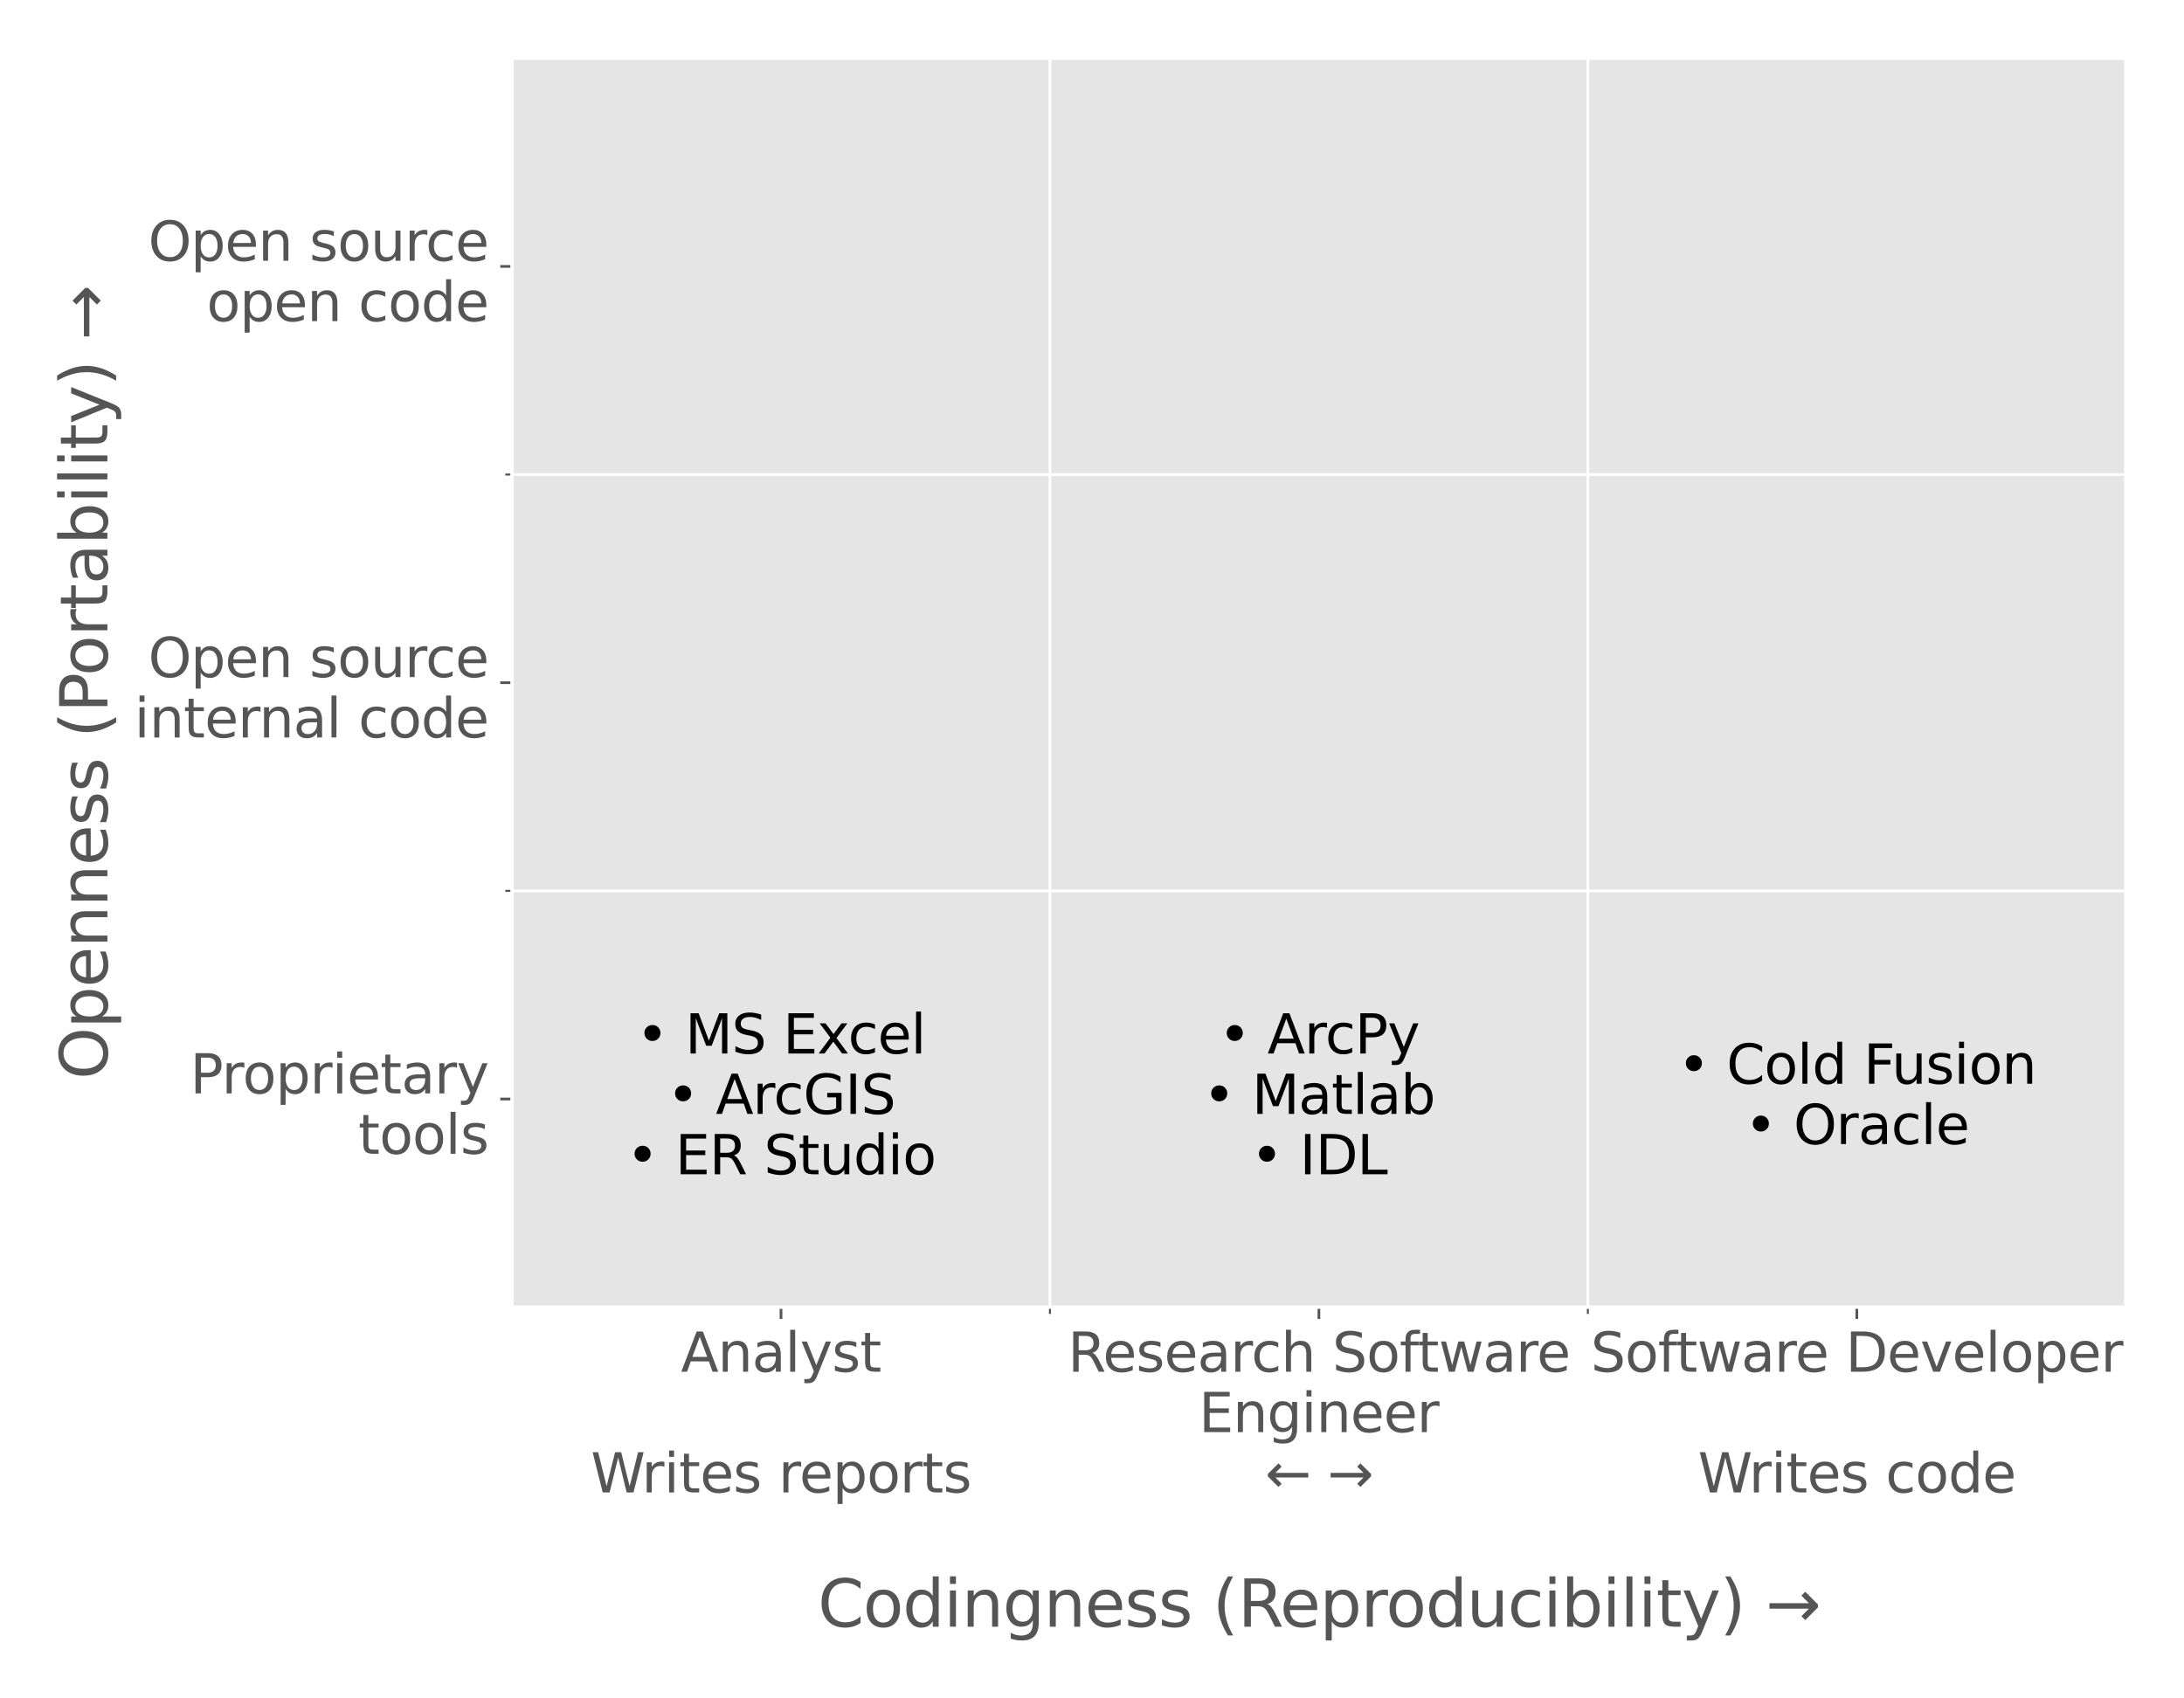 <?xml version="1.0" encoding="utf-8" standalone="no"?>
<!DOCTYPE svg PUBLIC "-//W3C//DTD SVG 1.1//EN"
  "http://www.w3.org/Graphics/SVG/1.1/DTD/svg11.dtd">
<svg height="504pt" version="1.1" viewBox="0 0 648 504" width="648pt" xmlns="http://www.w3.org/2000/svg" xmlns:xlink="http://www.w3.org/1999/xlink">
 <defs>
  <style type="text/css">*{stroke-linecap:butt;stroke-linejoin:round;}</style>
 </defs>
 <g id="figure_1">
  <g id="patch_1">
   <path d="M 0 504 
L 648 504 
L 648 0 
L 0 0 
z
" style="fill:#ffffff;"/>
  </g>
  <g id="axes_1">
   <g id="patch_2">
    <path d="M 151.927 387.904 
L 630.72 387.904 
L 630.72 17.28 
L 151.927 17.28 
z
" style="fill:#e5e5e5;"/>
   </g>
   <g id="matplotlib.axis_1">
    <g id="xtick_1">
     <g id="line2d_1">
      <defs>
       <path d="M 0 0 
L 0 3.5 
" id="med1d017caa" style="stroke:#555555;stroke-width:0.8;"/>
      </defs>
      <g>
       <use style="fill:#555555;stroke:#555555;stroke-width:0.8;" x="231.726" xlink:href="#med1d017caa" y="387.904"/>
      </g>
     </g>
     <g id="text_1">
      <!-- Analyst -->
      <g style="fill:#555555;" transform="translate(202.02 407.061)scale(0.16 -0.16)">
       <defs>
        <path d="M 2188 4044 
L 1331 1722 
L 3047 1722 
L 2188 4044 
z
M 1831 4666 
L 2547 4666 
L 4325 0 
L 3669 0 
L 3244 1197 
L 1141 1197 
L 716 0 
L 50 0 
L 1831 4666 
z
" id="DejaVuSans-41" transform="scale(0.016)"/>
        <path d="M 3513 2113 
L 3513 0 
L 2938 0 
L 2938 2094 
Q 2938 2591 2744 2837 
Q 2550 3084 2163 3084 
Q 1697 3084 1428 2787 
Q 1159 2491 1159 1978 
L 1159 0 
L 581 0 
L 581 3500 
L 1159 3500 
L 1159 2956 
Q 1366 3272 1645 3428 
Q 1925 3584 2291 3584 
Q 2894 3584 3203 3211 
Q 3513 2838 3513 2113 
z
" id="DejaVuSans-6e" transform="scale(0.016)"/>
        <path d="M 2194 1759 
Q 1497 1759 1228 1600 
Q 959 1441 959 1056 
Q 959 750 1161 570 
Q 1363 391 1709 391 
Q 2188 391 2477 730 
Q 2766 1069 2766 1631 
L 2766 1759 
L 2194 1759 
z
M 3341 1997 
L 3341 0 
L 2766 0 
L 2766 531 
Q 2569 213 2275 61 
Q 1981 -91 1556 -91 
Q 1019 -91 701 211 
Q 384 513 384 1019 
Q 384 1609 779 1909 
Q 1175 2209 1959 2209 
L 2766 2209 
L 2766 2266 
Q 2766 2663 2505 2880 
Q 2244 3097 1772 3097 
Q 1472 3097 1187 3025 
Q 903 2953 641 2809 
L 641 3341 
Q 956 3463 1253 3523 
Q 1550 3584 1831 3584 
Q 2591 3584 2966 3190 
Q 3341 2797 3341 1997 
z
" id="DejaVuSans-61" transform="scale(0.016)"/>
        <path d="M 603 4863 
L 1178 4863 
L 1178 0 
L 603 0 
L 603 4863 
z
" id="DejaVuSans-6c" transform="scale(0.016)"/>
        <path d="M 2059 -325 
Q 1816 -950 1584 -1140 
Q 1353 -1331 966 -1331 
L 506 -1331 
L 506 -850 
L 844 -850 
Q 1081 -850 1212 -737 
Q 1344 -625 1503 -206 
L 1606 56 
L 191 3500 
L 800 3500 
L 1894 763 
L 2988 3500 
L 3597 3500 
L 2059 -325 
z
" id="DejaVuSans-79" transform="scale(0.016)"/>
        <path d="M 2834 3397 
L 2834 2853 
Q 2591 2978 2328 3040 
Q 2066 3103 1784 3103 
Q 1356 3103 1142 2972 
Q 928 2841 928 2578 
Q 928 2378 1081 2264 
Q 1234 2150 1697 2047 
L 1894 2003 
Q 2506 1872 2764 1633 
Q 3022 1394 3022 966 
Q 3022 478 2636 193 
Q 2250 -91 1575 -91 
Q 1294 -91 989 -36 
Q 684 19 347 128 
L 347 722 
Q 666 556 975 473 
Q 1284 391 1588 391 
Q 1994 391 2212 530 
Q 2431 669 2431 922 
Q 2431 1156 2273 1281 
Q 2116 1406 1581 1522 
L 1381 1569 
Q 847 1681 609 1914 
Q 372 2147 372 2553 
Q 372 3047 722 3315 
Q 1072 3584 1716 3584 
Q 2034 3584 2315 3537 
Q 2597 3491 2834 3397 
z
" id="DejaVuSans-73" transform="scale(0.016)"/>
        <path d="M 1172 4494 
L 1172 3500 
L 2356 3500 
L 2356 3053 
L 1172 3053 
L 1172 1153 
Q 1172 725 1289 603 
Q 1406 481 1766 481 
L 2356 481 
L 2356 0 
L 1766 0 
Q 1100 0 847 248 
Q 594 497 594 1153 
L 594 3053 
L 172 3053 
L 172 3500 
L 594 3500 
L 594 4494 
L 1172 4494 
z
" id="DejaVuSans-74" transform="scale(0.016)"/>
       </defs>
       <use xlink:href="#DejaVuSans-41"/>
       <use x="68.408" xlink:href="#DejaVuSans-6e"/>
       <use x="131.787" xlink:href="#DejaVuSans-61"/>
       <use x="193.066" xlink:href="#DejaVuSans-6c"/>
       <use x="220.85" xlink:href="#DejaVuSans-79"/>
       <use x="280.029" xlink:href="#DejaVuSans-73"/>
       <use x="332.129" xlink:href="#DejaVuSans-74"/>
      </g>
      <!--  -->
      <g style="fill:#555555;" transform="translate(231.726 424.978)scale(0.16 -0.16)"/>
      <!-- Writes reports -->
      <g style="fill:#555555;" transform="translate(175.298 442.894)scale(0.16 -0.16)">
       <defs>
        <path d="M 213 4666 
L 850 4666 
L 1831 722 
L 2809 4666 
L 3519 4666 
L 4500 722 
L 5478 4666 
L 6119 4666 
L 4947 0 
L 4153 0 
L 3169 4050 
L 2175 0 
L 1381 0 
L 213 4666 
z
" id="DejaVuSans-57" transform="scale(0.016)"/>
        <path d="M 2631 2963 
Q 2534 3019 2420 3045 
Q 2306 3072 2169 3072 
Q 1681 3072 1420 2755 
Q 1159 2438 1159 1844 
L 1159 0 
L 581 0 
L 581 3500 
L 1159 3500 
L 1159 2956 
Q 1341 3275 1631 3429 
Q 1922 3584 2338 3584 
Q 2397 3584 2469 3576 
Q 2541 3569 2628 3553 
L 2631 2963 
z
" id="DejaVuSans-72" transform="scale(0.016)"/>
        <path d="M 603 3500 
L 1178 3500 
L 1178 0 
L 603 0 
L 603 3500 
z
M 603 4863 
L 1178 4863 
L 1178 4134 
L 603 4134 
L 603 4863 
z
" id="DejaVuSans-69" transform="scale(0.016)"/>
        <path d="M 3597 1894 
L 3597 1613 
L 953 1613 
Q 991 1019 1311 708 
Q 1631 397 2203 397 
Q 2534 397 2845 478 
Q 3156 559 3463 722 
L 3463 178 
Q 3153 47 2828 -22 
Q 2503 -91 2169 -91 
Q 1331 -91 842 396 
Q 353 884 353 1716 
Q 353 2575 817 3079 
Q 1281 3584 2069 3584 
Q 2775 3584 3186 3129 
Q 3597 2675 3597 1894 
z
M 3022 2063 
Q 3016 2534 2758 2815 
Q 2500 3097 2075 3097 
Q 1594 3097 1305 2825 
Q 1016 2553 972 2059 
L 3022 2063 
z
" id="DejaVuSans-65" transform="scale(0.016)"/>
        <path id="DejaVuSans-20" transform="scale(0.016)"/>
        <path d="M 1159 525 
L 1159 -1331 
L 581 -1331 
L 581 3500 
L 1159 3500 
L 1159 2969 
Q 1341 3281 1617 3432 
Q 1894 3584 2278 3584 
Q 2916 3584 3314 3078 
Q 3713 2572 3713 1747 
Q 3713 922 3314 415 
Q 2916 -91 2278 -91 
Q 1894 -91 1617 61 
Q 1341 213 1159 525 
z
M 3116 1747 
Q 3116 2381 2855 2742 
Q 2594 3103 2138 3103 
Q 1681 3103 1420 2742 
Q 1159 2381 1159 1747 
Q 1159 1113 1420 752 
Q 1681 391 2138 391 
Q 2594 391 2855 752 
Q 3116 1113 3116 1747 
z
" id="DejaVuSans-70" transform="scale(0.016)"/>
        <path d="M 1959 3097 
Q 1497 3097 1228 2736 
Q 959 2375 959 1747 
Q 959 1119 1226 758 
Q 1494 397 1959 397 
Q 2419 397 2687 759 
Q 2956 1122 2956 1747 
Q 2956 2369 2687 2733 
Q 2419 3097 1959 3097 
z
M 1959 3584 
Q 2709 3584 3137 3096 
Q 3566 2609 3566 1747 
Q 3566 888 3137 398 
Q 2709 -91 1959 -91 
Q 1206 -91 779 398 
Q 353 888 353 1747 
Q 353 2609 779 3096 
Q 1206 3584 1959 3584 
z
" id="DejaVuSans-6f" transform="scale(0.016)"/>
       </defs>
       <use xlink:href="#DejaVuSans-57"/>
       <use x="94.377" xlink:href="#DejaVuSans-72"/>
       <use x="135.49" xlink:href="#DejaVuSans-69"/>
       <use x="163.273" xlink:href="#DejaVuSans-74"/>
       <use x="202.482" xlink:href="#DejaVuSans-65"/>
       <use x="264.006" xlink:href="#DejaVuSans-73"/>
       <use x="316.105" xlink:href="#DejaVuSans-20"/>
       <use x="347.893" xlink:href="#DejaVuSans-72"/>
       <use x="386.756" xlink:href="#DejaVuSans-65"/>
       <use x="448.279" xlink:href="#DejaVuSans-70"/>
       <use x="511.756" xlink:href="#DejaVuSans-6f"/>
       <use x="572.938" xlink:href="#DejaVuSans-72"/>
       <use x="614.051" xlink:href="#DejaVuSans-74"/>
       <use x="653.26" xlink:href="#DejaVuSans-73"/>
      </g>
      <!--  -->
      <g style="fill:#555555;" transform="translate(231.726 460.81)scale(0.16 -0.16)"/>
     </g>
    </g>
    <g id="xtick_2">
     <g id="line2d_2">
      <g>
       <use style="fill:#555555;stroke:#555555;stroke-width:0.8;" x="391.324" xlink:href="#med1d017caa" y="387.904"/>
      </g>
     </g>
     <g id="text_2">
      <!-- Research Software -->
      <g style="fill:#555555;" transform="translate(316.827 407.061)scale(0.16 -0.16)">
       <defs>
        <path d="M 2841 2188 
Q 3044 2119 3236 1894 
Q 3428 1669 3622 1275 
L 4263 0 
L 3584 0 
L 2988 1197 
Q 2756 1666 2539 1819 
Q 2322 1972 1947 1972 
L 1259 1972 
L 1259 0 
L 628 0 
L 628 4666 
L 2053 4666 
Q 2853 4666 3247 4331 
Q 3641 3997 3641 3322 
Q 3641 2881 3436 2590 
Q 3231 2300 2841 2188 
z
M 1259 4147 
L 1259 2491 
L 2053 2491 
Q 2509 2491 2742 2702 
Q 2975 2913 2975 3322 
Q 2975 3731 2742 3939 
Q 2509 4147 2053 4147 
L 1259 4147 
z
" id="DejaVuSans-52" transform="scale(0.016)"/>
        <path d="M 3122 3366 
L 3122 2828 
Q 2878 2963 2633 3030 
Q 2388 3097 2138 3097 
Q 1578 3097 1268 2742 
Q 959 2388 959 1747 
Q 959 1106 1268 751 
Q 1578 397 2138 397 
Q 2388 397 2633 464 
Q 2878 531 3122 666 
L 3122 134 
Q 2881 22 2623 -34 
Q 2366 -91 2075 -91 
Q 1284 -91 818 406 
Q 353 903 353 1747 
Q 353 2603 823 3093 
Q 1294 3584 2113 3584 
Q 2378 3584 2631 3529 
Q 2884 3475 3122 3366 
z
" id="DejaVuSans-63" transform="scale(0.016)"/>
        <path d="M 3513 2113 
L 3513 0 
L 2938 0 
L 2938 2094 
Q 2938 2591 2744 2837 
Q 2550 3084 2163 3084 
Q 1697 3084 1428 2787 
Q 1159 2491 1159 1978 
L 1159 0 
L 581 0 
L 581 4863 
L 1159 4863 
L 1159 2956 
Q 1366 3272 1645 3428 
Q 1925 3584 2291 3584 
Q 2894 3584 3203 3211 
Q 3513 2838 3513 2113 
z
" id="DejaVuSans-68" transform="scale(0.016)"/>
        <path d="M 3425 4513 
L 3425 3897 
Q 3066 4069 2747 4153 
Q 2428 4238 2131 4238 
Q 1616 4238 1336 4038 
Q 1056 3838 1056 3469 
Q 1056 3159 1242 3001 
Q 1428 2844 1947 2747 
L 2328 2669 
Q 3034 2534 3370 2195 
Q 3706 1856 3706 1288 
Q 3706 609 3251 259 
Q 2797 -91 1919 -91 
Q 1588 -91 1214 -16 
Q 841 59 441 206 
L 441 856 
Q 825 641 1194 531 
Q 1563 422 1919 422 
Q 2459 422 2753 634 
Q 3047 847 3047 1241 
Q 3047 1584 2836 1778 
Q 2625 1972 2144 2069 
L 1759 2144 
Q 1053 2284 737 2584 
Q 422 2884 422 3419 
Q 422 4038 858 4394 
Q 1294 4750 2059 4750 
Q 2388 4750 2728 4690 
Q 3069 4631 3425 4513 
z
" id="DejaVuSans-53" transform="scale(0.016)"/>
        <path d="M 2375 4863 
L 2375 4384 
L 1825 4384 
Q 1516 4384 1395 4259 
Q 1275 4134 1275 3809 
L 1275 3500 
L 2222 3500 
L 2222 3053 
L 1275 3053 
L 1275 0 
L 697 0 
L 697 3053 
L 147 3053 
L 147 3500 
L 697 3500 
L 697 3744 
Q 697 4328 969 4595 
Q 1241 4863 1831 4863 
L 2375 4863 
z
" id="DejaVuSans-66" transform="scale(0.016)"/>
        <path d="M 269 3500 
L 844 3500 
L 1563 769 
L 2278 3500 
L 2956 3500 
L 3675 769 
L 4391 3500 
L 4966 3500 
L 4050 0 
L 3372 0 
L 2619 2869 
L 1863 0 
L 1184 0 
L 269 3500 
z
" id="DejaVuSans-77" transform="scale(0.016)"/>
       </defs>
       <use xlink:href="#DejaVuSans-52"/>
       <use x="64.982" xlink:href="#DejaVuSans-65"/>
       <use x="126.506" xlink:href="#DejaVuSans-73"/>
       <use x="178.605" xlink:href="#DejaVuSans-65"/>
       <use x="240.129" xlink:href="#DejaVuSans-61"/>
       <use x="301.408" xlink:href="#DejaVuSans-72"/>
       <use x="340.271" xlink:href="#DejaVuSans-63"/>
       <use x="395.252" xlink:href="#DejaVuSans-68"/>
       <use x="458.631" xlink:href="#DejaVuSans-20"/>
       <use x="490.418" xlink:href="#DejaVuSans-53"/>
       <use x="553.895" xlink:href="#DejaVuSans-6f"/>
       <use x="615.076" xlink:href="#DejaVuSans-66"/>
       <use x="648.531" xlink:href="#DejaVuSans-74"/>
       <use x="687.74" xlink:href="#DejaVuSans-77"/>
       <use x="769.527" xlink:href="#DejaVuSans-61"/>
       <use x="830.807" xlink:href="#DejaVuSans-72"/>
       <use x="869.67" xlink:href="#DejaVuSans-65"/>
      </g>
      <!-- Engineer -->
      <g style="fill:#555555;" transform="translate(355.693 424.978)scale(0.16 -0.16)">
       <defs>
        <path d="M 628 4666 
L 3578 4666 
L 3578 4134 
L 1259 4134 
L 1259 2753 
L 3481 2753 
L 3481 2222 
L 1259 2222 
L 1259 531 
L 3634 531 
L 3634 0 
L 628 0 
L 628 4666 
z
" id="DejaVuSans-45" transform="scale(0.016)"/>
        <path d="M 2906 1791 
Q 2906 2416 2648 2759 
Q 2391 3103 1925 3103 
Q 1463 3103 1205 2759 
Q 947 2416 947 1791 
Q 947 1169 1205 825 
Q 1463 481 1925 481 
Q 2391 481 2648 825 
Q 2906 1169 2906 1791 
z
M 3481 434 
Q 3481 -459 3084 -895 
Q 2688 -1331 1869 -1331 
Q 1566 -1331 1297 -1286 
Q 1028 -1241 775 -1147 
L 775 -588 
Q 1028 -725 1275 -790 
Q 1522 -856 1778 -856 
Q 2344 -856 2625 -561 
Q 2906 -266 2906 331 
L 2906 616 
Q 2728 306 2450 153 
Q 2172 0 1784 0 
Q 1141 0 747 490 
Q 353 981 353 1791 
Q 353 2603 747 3093 
Q 1141 3584 1784 3584 
Q 2172 3584 2450 3431 
Q 2728 3278 2906 2969 
L 2906 3500 
L 3481 3500 
L 3481 434 
z
" id="DejaVuSans-67" transform="scale(0.016)"/>
       </defs>
       <use xlink:href="#DejaVuSans-45"/>
       <use x="63.184" xlink:href="#DejaVuSans-6e"/>
       <use x="126.562" xlink:href="#DejaVuSans-67"/>
       <use x="190.039" xlink:href="#DejaVuSans-69"/>
       <use x="217.822" xlink:href="#DejaVuSans-6e"/>
       <use x="281.201" xlink:href="#DejaVuSans-65"/>
       <use x="342.725" xlink:href="#DejaVuSans-65"/>
       <use x="404.248" xlink:href="#DejaVuSans-72"/>
      </g>
      <!-- ← → -->
      <g style="fill:#555555;" transform="translate(375.373 442.894)scale(0.16 -0.16)">
       <defs>
        <path d="M 313 1866 
L 313 2147 
L 1541 3375 
L 1916 3000 
L 1188 2272 
L 4997 2272 
L 4997 1741 
L 1188 1741 
L 1916 1013 
L 1541 638 
L 313 1866 
z
" id="DejaVuSans-2190" transform="scale(0.016)"/>
        <path d="M 5050 2147 
L 5050 1866 
L 3822 638 
L 3447 1013 
L 4175 1741 
L 366 1741 
L 366 2272 
L 4175 2272 
L 3447 3000 
L 3822 3375 
L 5050 2147 
z
" id="DejaVuSans-2192" transform="scale(0.016)"/>
       </defs>
       <use xlink:href="#DejaVuSans-2190"/>
       <use x="83.789" xlink:href="#DejaVuSans-20"/>
       <use x="115.576" xlink:href="#DejaVuSans-2192"/>
      </g>
      <!--  -->
      <g style="fill:#555555;" transform="translate(391.324 460.81)scale(0.16 -0.16)"/>
     </g>
    </g>
    <g id="xtick_3">
     <g id="line2d_3">
      <g>
       <use style="fill:#555555;stroke:#555555;stroke-width:0.8;" x="550.921" xlink:href="#med1d017caa" y="387.904"/>
      </g>
     </g>
     <g id="text_3">
      <!-- Software Developer -->
      <g style="fill:#555555;" transform="translate(471.969 407.061)scale(0.16 -0.16)">
       <defs>
        <path d="M 1259 4147 
L 1259 519 
L 2022 519 
Q 2988 519 3436 956 
Q 3884 1394 3884 2338 
Q 3884 3275 3436 3711 
Q 2988 4147 2022 4147 
L 1259 4147 
z
M 628 4666 
L 1925 4666 
Q 3281 4666 3915 4102 
Q 4550 3538 4550 2338 
Q 4550 1131 3912 565 
Q 3275 0 1925 0 
L 628 0 
L 628 4666 
z
" id="DejaVuSans-44" transform="scale(0.016)"/>
        <path d="M 191 3500 
L 800 3500 
L 1894 563 
L 2988 3500 
L 3597 3500 
L 2284 0 
L 1503 0 
L 191 3500 
z
" id="DejaVuSans-76" transform="scale(0.016)"/>
       </defs>
       <use xlink:href="#DejaVuSans-53"/>
       <use x="63.477" xlink:href="#DejaVuSans-6f"/>
       <use x="124.658" xlink:href="#DejaVuSans-66"/>
       <use x="158.113" xlink:href="#DejaVuSans-74"/>
       <use x="197.322" xlink:href="#DejaVuSans-77"/>
       <use x="279.109" xlink:href="#DejaVuSans-61"/>
       <use x="340.389" xlink:href="#DejaVuSans-72"/>
       <use x="379.252" xlink:href="#DejaVuSans-65"/>
       <use x="440.775" xlink:href="#DejaVuSans-20"/>
       <use x="472.562" xlink:href="#DejaVuSans-44"/>
       <use x="549.564" xlink:href="#DejaVuSans-65"/>
       <use x="611.088" xlink:href="#DejaVuSans-76"/>
       <use x="670.268" xlink:href="#DejaVuSans-65"/>
       <use x="731.791" xlink:href="#DejaVuSans-6c"/>
       <use x="759.574" xlink:href="#DejaVuSans-6f"/>
       <use x="820.756" xlink:href="#DejaVuSans-70"/>
       <use x="884.232" xlink:href="#DejaVuSans-65"/>
       <use x="945.756" xlink:href="#DejaVuSans-72"/>
      </g>
      <!--  -->
      <g style="fill:#555555;" transform="translate(550.921 424.978)scale(0.16 -0.16)"/>
      <!-- Writes code -->
      <g style="fill:#555555;" transform="translate(503.796 442.894)scale(0.16 -0.16)">
       <defs>
        <path d="M 2906 2969 
L 2906 4863 
L 3481 4863 
L 3481 0 
L 2906 0 
L 2906 525 
Q 2725 213 2448 61 
Q 2172 -91 1784 -91 
Q 1150 -91 751 415 
Q 353 922 353 1747 
Q 353 2572 751 3078 
Q 1150 3584 1784 3584 
Q 2172 3584 2448 3432 
Q 2725 3281 2906 2969 
z
M 947 1747 
Q 947 1113 1208 752 
Q 1469 391 1925 391 
Q 2381 391 2643 752 
Q 2906 1113 2906 1747 
Q 2906 2381 2643 2742 
Q 2381 3103 1925 3103 
Q 1469 3103 1208 2742 
Q 947 2381 947 1747 
z
" id="DejaVuSans-64" transform="scale(0.016)"/>
       </defs>
       <use xlink:href="#DejaVuSans-57"/>
       <use x="94.377" xlink:href="#DejaVuSans-72"/>
       <use x="135.49" xlink:href="#DejaVuSans-69"/>
       <use x="163.273" xlink:href="#DejaVuSans-74"/>
       <use x="202.482" xlink:href="#DejaVuSans-65"/>
       <use x="264.006" xlink:href="#DejaVuSans-73"/>
       <use x="316.105" xlink:href="#DejaVuSans-20"/>
       <use x="347.893" xlink:href="#DejaVuSans-63"/>
       <use x="402.873" xlink:href="#DejaVuSans-6f"/>
       <use x="464.055" xlink:href="#DejaVuSans-64"/>
       <use x="527.531" xlink:href="#DejaVuSans-65"/>
      </g>
      <!--  -->
      <g style="fill:#555555;" transform="translate(550.921 460.81)scale(0.16 -0.16)"/>
     </g>
    </g>
    <g id="xtick_4">
     <g id="line2d_4">
      <path clip-path="url(#p0adae87a06)" d="M 311.525 387.904 
L 311.525 17.28 
" style="fill:none;stroke:#ffffff;stroke-linecap:square;stroke-width:0.8;"/>
     </g>
     <g id="line2d_5">
      <defs>
       <path d="M 0 0 
L 0 2 
" id="m9d2ad88b17" style="stroke:#555555;stroke-width:0.6;"/>
      </defs>
      <g>
       <use style="fill:#555555;stroke:#555555;stroke-width:0.6;" x="311.525" xlink:href="#m9d2ad88b17" y="387.904"/>
      </g>
     </g>
    </g>
    <g id="xtick_5">
     <g id="line2d_6">
      <path clip-path="url(#p0adae87a06)" d="M 471.122 387.904 
L 471.122 17.28 
" style="fill:none;stroke:#ffffff;stroke-linecap:square;stroke-width:0.8;"/>
     </g>
     <g id="line2d_7">
      <g>
       <use style="fill:#555555;stroke:#555555;stroke-width:0.6;" x="471.122" xlink:href="#m9d2ad88b17" y="387.904"/>
      </g>
     </g>
    </g>
    <g id="text_4">
     <!-- Codingness (Reproducibility) → -->
     <g style="fill:#555555;" transform="translate(242.666 482.727)scale(0.192 -0.192)">
      <defs>
       <path d="M 4122 4306 
L 4122 3641 
Q 3803 3938 3442 4084 
Q 3081 4231 2675 4231 
Q 1875 4231 1450 3742 
Q 1025 3253 1025 2328 
Q 1025 1406 1450 917 
Q 1875 428 2675 428 
Q 3081 428 3442 575 
Q 3803 722 4122 1019 
L 4122 359 
Q 3791 134 3420 21 
Q 3050 -91 2638 -91 
Q 1578 -91 968 557 
Q 359 1206 359 2328 
Q 359 3453 968 4101 
Q 1578 4750 2638 4750 
Q 3056 4750 3426 4639 
Q 3797 4528 4122 4306 
z
" id="DejaVuSans-43" transform="scale(0.016)"/>
       <path d="M 1984 4856 
Q 1566 4138 1362 3434 
Q 1159 2731 1159 2009 
Q 1159 1288 1364 580 
Q 1569 -128 1984 -844 
L 1484 -844 
Q 1016 -109 783 600 
Q 550 1309 550 2009 
Q 550 2706 781 3412 
Q 1013 4119 1484 4856 
L 1984 4856 
z
" id="DejaVuSans-28" transform="scale(0.016)"/>
       <path d="M 544 1381 
L 544 3500 
L 1119 3500 
L 1119 1403 
Q 1119 906 1312 657 
Q 1506 409 1894 409 
Q 2359 409 2629 706 
Q 2900 1003 2900 1516 
L 2900 3500 
L 3475 3500 
L 3475 0 
L 2900 0 
L 2900 538 
Q 2691 219 2414 64 
Q 2138 -91 1772 -91 
Q 1169 -91 856 284 
Q 544 659 544 1381 
z
M 1991 3584 
L 1991 3584 
z
" id="DejaVuSans-75" transform="scale(0.016)"/>
       <path d="M 3116 1747 
Q 3116 2381 2855 2742 
Q 2594 3103 2138 3103 
Q 1681 3103 1420 2742 
Q 1159 2381 1159 1747 
Q 1159 1113 1420 752 
Q 1681 391 2138 391 
Q 2594 391 2855 752 
Q 3116 1113 3116 1747 
z
M 1159 2969 
Q 1341 3281 1617 3432 
Q 1894 3584 2278 3584 
Q 2916 3584 3314 3078 
Q 3713 2572 3713 1747 
Q 3713 922 3314 415 
Q 2916 -91 2278 -91 
Q 1894 -91 1617 61 
Q 1341 213 1159 525 
L 1159 0 
L 581 0 
L 581 4863 
L 1159 4863 
L 1159 2969 
z
" id="DejaVuSans-62" transform="scale(0.016)"/>
       <path d="M 513 4856 
L 1013 4856 
Q 1481 4119 1714 3412 
Q 1947 2706 1947 2009 
Q 1947 1309 1714 600 
Q 1481 -109 1013 -844 
L 513 -844 
Q 928 -128 1133 580 
Q 1338 1288 1338 2009 
Q 1338 2731 1133 3434 
Q 928 4138 513 4856 
z
" id="DejaVuSans-29" transform="scale(0.016)"/>
      </defs>
      <use xlink:href="#DejaVuSans-43"/>
      <use x="69.824" xlink:href="#DejaVuSans-6f"/>
      <use x="131.006" xlink:href="#DejaVuSans-64"/>
      <use x="194.482" xlink:href="#DejaVuSans-69"/>
      <use x="222.266" xlink:href="#DejaVuSans-6e"/>
      <use x="285.645" xlink:href="#DejaVuSans-67"/>
      <use x="349.121" xlink:href="#DejaVuSans-6e"/>
      <use x="412.5" xlink:href="#DejaVuSans-65"/>
      <use x="474.023" xlink:href="#DejaVuSans-73"/>
      <use x="526.123" xlink:href="#DejaVuSans-73"/>
      <use x="578.223" xlink:href="#DejaVuSans-20"/>
      <use x="610.01" xlink:href="#DejaVuSans-28"/>
      <use x="649.023" xlink:href="#DejaVuSans-52"/>
      <use x="714.006" xlink:href="#DejaVuSans-65"/>
      <use x="775.529" xlink:href="#DejaVuSans-70"/>
      <use x="839.006" xlink:href="#DejaVuSans-72"/>
      <use x="877.869" xlink:href="#DejaVuSans-6f"/>
      <use x="939.051" xlink:href="#DejaVuSans-64"/>
      <use x="1002.527" xlink:href="#DejaVuSans-75"/>
      <use x="1065.906" xlink:href="#DejaVuSans-63"/>
      <use x="1120.887" xlink:href="#DejaVuSans-69"/>
      <use x="1148.67" xlink:href="#DejaVuSans-62"/>
      <use x="1212.146" xlink:href="#DejaVuSans-69"/>
      <use x="1239.93" xlink:href="#DejaVuSans-6c"/>
      <use x="1267.713" xlink:href="#DejaVuSans-69"/>
      <use x="1295.496" xlink:href="#DejaVuSans-74"/>
      <use x="1334.705" xlink:href="#DejaVuSans-79"/>
      <use x="1393.885" xlink:href="#DejaVuSans-29"/>
      <use x="1432.898" xlink:href="#DejaVuSans-20"/>
      <use x="1464.686" xlink:href="#DejaVuSans-2192"/>
     </g>
    </g>
   </g>
   <g id="matplotlib.axis_2">
    <g id="ytick_1">
     <g id="line2d_8">
      <defs>
       <path d="M 0 0 
L -3.5 0 
" id="m4dd5562e66" style="stroke:#555555;stroke-width:0.8;"/>
      </defs>
      <g>
       <use style="fill:#555555;stroke:#555555;stroke-width:0.8;" x="151.927" xlink:href="#m4dd5562e66" y="326.133"/>
      </g>
     </g>
     <g id="text_5">
      <!-- Proprietary -->
      <g style="fill:#555555;" transform="translate(56.402 324.469)scale(0.16 -0.16)">
       <defs>
        <path d="M 1259 4147 
L 1259 2394 
L 2053 2394 
Q 2494 2394 2734 2622 
Q 2975 2850 2975 3272 
Q 2975 3691 2734 3919 
Q 2494 4147 2053 4147 
L 1259 4147 
z
M 628 4666 
L 2053 4666 
Q 2838 4666 3239 4311 
Q 3641 3956 3641 3272 
Q 3641 2581 3239 2228 
Q 2838 1875 2053 1875 
L 1259 1875 
L 1259 0 
L 628 0 
L 628 4666 
z
" id="DejaVuSans-50" transform="scale(0.016)"/>
       </defs>
       <use xlink:href="#DejaVuSans-50"/>
       <use x="58.553" xlink:href="#DejaVuSans-72"/>
       <use x="97.416" xlink:href="#DejaVuSans-6f"/>
       <use x="158.598" xlink:href="#DejaVuSans-70"/>
       <use x="222.074" xlink:href="#DejaVuSans-72"/>
       <use x="263.188" xlink:href="#DejaVuSans-69"/>
       <use x="290.971" xlink:href="#DejaVuSans-65"/>
       <use x="352.494" xlink:href="#DejaVuSans-74"/>
       <use x="391.703" xlink:href="#DejaVuSans-61"/>
       <use x="452.982" xlink:href="#DejaVuSans-72"/>
       <use x="494.096" xlink:href="#DejaVuSans-79"/>
      </g>
      <!-- tools -->
      <g style="fill:#555555;" transform="translate(106.294 342.386)scale(0.16 -0.16)">
       <use xlink:href="#DejaVuSans-74"/>
       <use x="39.209" xlink:href="#DejaVuSans-6f"/>
       <use x="100.391" xlink:href="#DejaVuSans-6f"/>
       <use x="161.572" xlink:href="#DejaVuSans-6c"/>
       <use x="189.355" xlink:href="#DejaVuSans-73"/>
      </g>
     </g>
    </g>
    <g id="ytick_2">
     <g id="line2d_9">
      <g>
       <use style="fill:#555555;stroke:#555555;stroke-width:0.8;" x="151.927" xlink:href="#m4dd5562e66" y="202.592"/>
      </g>
     </g>
     <g id="text_6">
      <!-- Open source -->
      <g style="fill:#555555;" transform="translate(43.98 200.928)scale(0.16 -0.16)">
       <defs>
        <path d="M 2522 4238 
Q 1834 4238 1429 3725 
Q 1025 3213 1025 2328 
Q 1025 1447 1429 934 
Q 1834 422 2522 422 
Q 3209 422 3611 934 
Q 4013 1447 4013 2328 
Q 4013 3213 3611 3725 
Q 3209 4238 2522 4238 
z
M 2522 4750 
Q 3503 4750 4090 4092 
Q 4678 3434 4678 2328 
Q 4678 1225 4090 567 
Q 3503 -91 2522 -91 
Q 1538 -91 948 565 
Q 359 1222 359 2328 
Q 359 3434 948 4092 
Q 1538 4750 2522 4750 
z
" id="DejaVuSans-4f" transform="scale(0.016)"/>
       </defs>
       <use xlink:href="#DejaVuSans-4f"/>
       <use x="78.711" xlink:href="#DejaVuSans-70"/>
       <use x="142.188" xlink:href="#DejaVuSans-65"/>
       <use x="203.711" xlink:href="#DejaVuSans-6e"/>
       <use x="267.09" xlink:href="#DejaVuSans-20"/>
       <use x="298.877" xlink:href="#DejaVuSans-73"/>
       <use x="350.977" xlink:href="#DejaVuSans-6f"/>
       <use x="412.158" xlink:href="#DejaVuSans-75"/>
       <use x="475.537" xlink:href="#DejaVuSans-72"/>
       <use x="514.4" xlink:href="#DejaVuSans-63"/>
       <use x="569.381" xlink:href="#DejaVuSans-65"/>
      </g>
      <!-- internal code -->
      <g style="fill:#555555;" transform="translate(39.862 218.845)scale(0.16 -0.16)">
       <use xlink:href="#DejaVuSans-69"/>
       <use x="27.783" xlink:href="#DejaVuSans-6e"/>
       <use x="91.162" xlink:href="#DejaVuSans-74"/>
       <use x="130.371" xlink:href="#DejaVuSans-65"/>
       <use x="191.895" xlink:href="#DejaVuSans-72"/>
       <use x="231.258" xlink:href="#DejaVuSans-6e"/>
       <use x="294.637" xlink:href="#DejaVuSans-61"/>
       <use x="355.916" xlink:href="#DejaVuSans-6c"/>
       <use x="383.699" xlink:href="#DejaVuSans-20"/>
       <use x="415.486" xlink:href="#DejaVuSans-63"/>
       <use x="470.467" xlink:href="#DejaVuSans-6f"/>
       <use x="531.648" xlink:href="#DejaVuSans-64"/>
       <use x="595.125" xlink:href="#DejaVuSans-65"/>
      </g>
     </g>
    </g>
    <g id="ytick_3">
     <g id="line2d_10">
      <g>
       <use style="fill:#555555;stroke:#555555;stroke-width:0.8;" x="151.927" xlink:href="#m4dd5562e66" y="79.051"/>
      </g>
     </g>
     <g id="text_7">
      <!-- Open source -->
      <g style="fill:#555555;" transform="translate(43.98 77.387)scale(0.16 -0.16)">
       <use xlink:href="#DejaVuSans-4f"/>
       <use x="78.711" xlink:href="#DejaVuSans-70"/>
       <use x="142.188" xlink:href="#DejaVuSans-65"/>
       <use x="203.711" xlink:href="#DejaVuSans-6e"/>
       <use x="267.09" xlink:href="#DejaVuSans-20"/>
       <use x="298.877" xlink:href="#DejaVuSans-73"/>
       <use x="350.977" xlink:href="#DejaVuSans-6f"/>
       <use x="412.158" xlink:href="#DejaVuSans-75"/>
       <use x="475.537" xlink:href="#DejaVuSans-72"/>
       <use x="514.4" xlink:href="#DejaVuSans-63"/>
       <use x="569.381" xlink:href="#DejaVuSans-65"/>
      </g>
      <!-- open code -->
      <g style="fill:#555555;" transform="translate(61.319 95.303)scale(0.16 -0.16)">
       <use xlink:href="#DejaVuSans-6f"/>
       <use x="61.182" xlink:href="#DejaVuSans-70"/>
       <use x="124.658" xlink:href="#DejaVuSans-65"/>
       <use x="186.182" xlink:href="#DejaVuSans-6e"/>
       <use x="249.561" xlink:href="#DejaVuSans-20"/>
       <use x="281.348" xlink:href="#DejaVuSans-63"/>
       <use x="336.328" xlink:href="#DejaVuSans-6f"/>
       <use x="397.51" xlink:href="#DejaVuSans-64"/>
       <use x="460.986" xlink:href="#DejaVuSans-65"/>
      </g>
     </g>
    </g>
    <g id="ytick_4">
     <g id="line2d_11">
      <path clip-path="url(#p0adae87a06)" d="M 151.927 264.362 
L 630.72 264.362 
" style="fill:none;stroke:#ffffff;stroke-linecap:square;stroke-width:0.8;"/>
     </g>
     <g id="line2d_12">
      <defs>
       <path d="M 0 0 
L -2 0 
" id="m10d4ca736b" style="stroke:#555555;stroke-width:0.6;"/>
      </defs>
      <g>
       <use style="fill:#555555;stroke:#555555;stroke-width:0.6;" x="151.927" xlink:href="#m10d4ca736b" y="264.362"/>
      </g>
     </g>
    </g>
    <g id="ytick_5">
     <g id="line2d_13">
      <path clip-path="url(#p0adae87a06)" d="M 151.927 140.821 
L 630.72 140.821 
" style="fill:none;stroke:#ffffff;stroke-linecap:square;stroke-width:0.8;"/>
     </g>
     <g id="line2d_14">
      <g>
       <use style="fill:#555555;stroke:#555555;stroke-width:0.6;" x="151.927" xlink:href="#m10d4ca736b" y="140.821"/>
      </g>
     </g>
    </g>
    <g id="text_8">
     <!-- Openness (Portability) → -->
     <g style="fill:#555555;" transform="translate(31.869 320.313)rotate(-90)scale(0.192 -0.192)">
      <use xlink:href="#DejaVuSans-4f"/>
      <use x="78.711" xlink:href="#DejaVuSans-70"/>
      <use x="142.188" xlink:href="#DejaVuSans-65"/>
      <use x="203.711" xlink:href="#DejaVuSans-6e"/>
      <use x="267.09" xlink:href="#DejaVuSans-6e"/>
      <use x="330.469" xlink:href="#DejaVuSans-65"/>
      <use x="391.992" xlink:href="#DejaVuSans-73"/>
      <use x="444.092" xlink:href="#DejaVuSans-73"/>
      <use x="496.191" xlink:href="#DejaVuSans-20"/>
      <use x="527.979" xlink:href="#DejaVuSans-28"/>
      <use x="566.992" xlink:href="#DejaVuSans-50"/>
      <use x="623.67" xlink:href="#DejaVuSans-6f"/>
      <use x="684.852" xlink:href="#DejaVuSans-72"/>
      <use x="725.965" xlink:href="#DejaVuSans-74"/>
      <use x="765.174" xlink:href="#DejaVuSans-61"/>
      <use x="826.453" xlink:href="#DejaVuSans-62"/>
      <use x="889.93" xlink:href="#DejaVuSans-69"/>
      <use x="917.713" xlink:href="#DejaVuSans-6c"/>
      <use x="945.496" xlink:href="#DejaVuSans-69"/>
      <use x="973.279" xlink:href="#DejaVuSans-74"/>
      <use x="1012.488" xlink:href="#DejaVuSans-79"/>
      <use x="1071.668" xlink:href="#DejaVuSans-29"/>
      <use x="1110.682" xlink:href="#DejaVuSans-20"/>
      <use x="1142.469" xlink:href="#DejaVuSans-2192"/>
     </g>
    </g>
   </g>
   <g id="patch_3">
    <path d="M 151.927 387.904 
L 151.927 17.28 
" style="fill:none;stroke:#ffffff;stroke-linecap:square;stroke-linejoin:miter;"/>
   </g>
   <g id="patch_4">
    <path d="M 630.72 387.904 
L 630.72 17.28 
" style="fill:none;stroke:#ffffff;stroke-linecap:square;stroke-linejoin:miter;"/>
   </g>
   <g id="patch_5">
    <path d="M 151.927 387.904 
L 630.72 387.904 
" style="fill:none;stroke:#ffffff;stroke-linecap:square;stroke-linejoin:miter;"/>
   </g>
   <g id="patch_6">
    <path d="M 151.927 17.28 
L 630.72 17.28 
" style="fill:none;stroke:#ffffff;stroke-linecap:square;stroke-linejoin:miter;"/>
   </g>
   <g id="text_9">
    <!-- • MS Excel -->
    <g transform="translate(188.747 312.631)scale(0.16 -0.16)">
     <defs>
      <path d="M 959 2381 
Q 959 2769 1229 3036 
Q 1500 3303 1894 3303 
Q 2281 3303 2548 3036 
Q 2816 2769 2816 2381 
Q 2816 1991 2547 1722 
Q 2278 1453 1888 1453 
Q 1497 1453 1228 1722 
Q 959 1991 959 2381 
z
" id="DejaVuSans-2022" transform="scale(0.016)"/>
      <path d="M 628 4666 
L 1569 4666 
L 2759 1491 
L 3956 4666 
L 4897 4666 
L 4897 0 
L 4281 0 
L 4281 4097 
L 3078 897 
L 2444 897 
L 1241 4097 
L 1241 0 
L 628 0 
L 628 4666 
z
" id="DejaVuSans-4d" transform="scale(0.016)"/>
      <path d="M 3513 3500 
L 2247 1797 
L 3578 0 
L 2900 0 
L 1881 1375 
L 863 0 
L 184 0 
L 1544 1831 
L 300 3500 
L 978 3500 
L 1906 2253 
L 2834 3500 
L 3513 3500 
z
" id="DejaVuSans-78" transform="scale(0.016)"/>
     </defs>
     <use xlink:href="#DejaVuSans-2022"/>
     <use x="58.984" xlink:href="#DejaVuSans-20"/>
     <use x="90.771" xlink:href="#DejaVuSans-4d"/>
     <use x="177.051" xlink:href="#DejaVuSans-53"/>
     <use x="240.527" xlink:href="#DejaVuSans-20"/>
     <use x="272.314" xlink:href="#DejaVuSans-45"/>
     <use x="335.498" xlink:href="#DejaVuSans-78"/>
     <use x="392.928" xlink:href="#DejaVuSans-63"/>
     <use x="447.908" xlink:href="#DejaVuSans-65"/>
     <use x="509.432" xlink:href="#DejaVuSans-6c"/>
    </g>
    <!-- • ArcGIS -->
    <g transform="translate(197.847 330.548)scale(0.16 -0.16)">
     <defs>
      <path d="M 3809 666 
L 3809 1919 
L 2778 1919 
L 2778 2438 
L 4434 2438 
L 4434 434 
Q 4069 175 3628 42 
Q 3188 -91 2688 -91 
Q 1594 -91 976 548 
Q 359 1188 359 2328 
Q 359 3472 976 4111 
Q 1594 4750 2688 4750 
Q 3144 4750 3555 4637 
Q 3966 4525 4313 4306 
L 4313 3634 
Q 3963 3931 3569 4081 
Q 3175 4231 2741 4231 
Q 1884 4231 1454 3753 
Q 1025 3275 1025 2328 
Q 1025 1384 1454 906 
Q 1884 428 2741 428 
Q 3075 428 3337 486 
Q 3600 544 3809 666 
z
" id="DejaVuSans-47" transform="scale(0.016)"/>
      <path d="M 628 4666 
L 1259 4666 
L 1259 0 
L 628 0 
L 628 4666 
z
" id="DejaVuSans-49" transform="scale(0.016)"/>
     </defs>
     <use xlink:href="#DejaVuSans-2022"/>
     <use x="58.984" xlink:href="#DejaVuSans-20"/>
     <use x="90.771" xlink:href="#DejaVuSans-41"/>
     <use x="159.18" xlink:href="#DejaVuSans-72"/>
     <use x="198.043" xlink:href="#DejaVuSans-63"/>
     <use x="253.023" xlink:href="#DejaVuSans-47"/>
     <use x="330.514" xlink:href="#DejaVuSans-49"/>
     <use x="360.006" xlink:href="#DejaVuSans-53"/>
    </g>
    <!-- • ER Studio -->
    <g transform="translate(185.827 348.464)scale(0.16 -0.16)">
     <use xlink:href="#DejaVuSans-2022"/>
     <use x="58.984" xlink:href="#DejaVuSans-20"/>
     <use x="90.771" xlink:href="#DejaVuSans-45"/>
     <use x="153.955" xlink:href="#DejaVuSans-52"/>
     <use x="223.438" xlink:href="#DejaVuSans-20"/>
     <use x="255.225" xlink:href="#DejaVuSans-53"/>
     <use x="318.701" xlink:href="#DejaVuSans-74"/>
     <use x="357.91" xlink:href="#DejaVuSans-75"/>
     <use x="421.289" xlink:href="#DejaVuSans-64"/>
     <use x="484.766" xlink:href="#DejaVuSans-69"/>
     <use x="512.549" xlink:href="#DejaVuSans-6f"/>
    </g>
   </g>
   <g id="text_10">
    <!-- • ArcPy -->
    <g transform="translate(361.524 312.631)scale(0.16 -0.16)">
     <use xlink:href="#DejaVuSans-2022"/>
     <use x="58.984" xlink:href="#DejaVuSans-20"/>
     <use x="90.771" xlink:href="#DejaVuSans-41"/>
     <use x="159.18" xlink:href="#DejaVuSans-72"/>
     <use x="198.043" xlink:href="#DejaVuSans-63"/>
     <use x="253.023" xlink:href="#DejaVuSans-50"/>
     <use x="313.326" xlink:href="#DejaVuSans-79"/>
    </g>
    <!-- • Matlab -->
    <g transform="translate(356.917 330.548)scale(0.16 -0.16)">
     <use xlink:href="#DejaVuSans-2022"/>
     <use x="58.984" xlink:href="#DejaVuSans-20"/>
     <use x="90.771" xlink:href="#DejaVuSans-4d"/>
     <use x="177.051" xlink:href="#DejaVuSans-61"/>
     <use x="238.33" xlink:href="#DejaVuSans-74"/>
     <use x="277.539" xlink:href="#DejaVuSans-6c"/>
     <use x="305.322" xlink:href="#DejaVuSans-61"/>
     <use x="366.602" xlink:href="#DejaVuSans-62"/>
    </g>
    <!-- • IDL -->
    <g transform="translate(371.085 348.464)scale(0.16 -0.16)">
     <defs>
      <path d="M 628 4666 
L 1259 4666 
L 1259 531 
L 3531 531 
L 3531 0 
L 628 0 
L 628 4666 
z
" id="DejaVuSans-4c" transform="scale(0.016)"/>
     </defs>
     <use xlink:href="#DejaVuSans-2022"/>
     <use x="58.984" xlink:href="#DejaVuSans-20"/>
     <use x="90.771" xlink:href="#DejaVuSans-49"/>
     <use x="120.264" xlink:href="#DejaVuSans-44"/>
     <use x="197.266" xlink:href="#DejaVuSans-4c"/>
    </g>
   </g>
   <g id="text_11">
    <!-- • Cold Fusion -->
    <g transform="translate(497.749 321.59)scale(0.16 -0.16)">
     <defs>
      <path d="M 628 4666 
L 3309 4666 
L 3309 4134 
L 1259 4134 
L 1259 2759 
L 3109 2759 
L 3109 2228 
L 1259 2228 
L 1259 0 
L 628 0 
L 628 4666 
z
" id="DejaVuSans-46" transform="scale(0.016)"/>
     </defs>
     <use xlink:href="#DejaVuSans-2022"/>
     <use x="58.984" xlink:href="#DejaVuSans-20"/>
     <use x="90.771" xlink:href="#DejaVuSans-43"/>
     <use x="160.596" xlink:href="#DejaVuSans-6f"/>
     <use x="221.777" xlink:href="#DejaVuSans-6c"/>
     <use x="249.561" xlink:href="#DejaVuSans-64"/>
     <use x="313.037" xlink:href="#DejaVuSans-20"/>
     <use x="344.824" xlink:href="#DejaVuSans-46"/>
     <use x="396.844" xlink:href="#DejaVuSans-75"/>
     <use x="460.223" xlink:href="#DejaVuSans-73"/>
     <use x="512.322" xlink:href="#DejaVuSans-69"/>
     <use x="540.105" xlink:href="#DejaVuSans-6f"/>
     <use x="601.287" xlink:href="#DejaVuSans-6e"/>
    </g>
    <!-- • Oracle -->
    <g transform="translate(517.627 339.506)scale(0.16 -0.16)">
     <use xlink:href="#DejaVuSans-2022"/>
     <use x="58.984" xlink:href="#DejaVuSans-20"/>
     <use x="90.771" xlink:href="#DejaVuSans-4f"/>
     <use x="169.482" xlink:href="#DejaVuSans-72"/>
     <use x="210.596" xlink:href="#DejaVuSans-61"/>
     <use x="271.875" xlink:href="#DejaVuSans-63"/>
     <use x="326.855" xlink:href="#DejaVuSans-6c"/>
     <use x="354.639" xlink:href="#DejaVuSans-65"/>
    </g>
   </g>
  </g>
 </g>
 <defs>
  <clipPath id="p0adae87a06">
   <rect height="370.623" width="478.793" x="151.927" y="17.28"/>
  </clipPath>
 </defs>
</svg>
